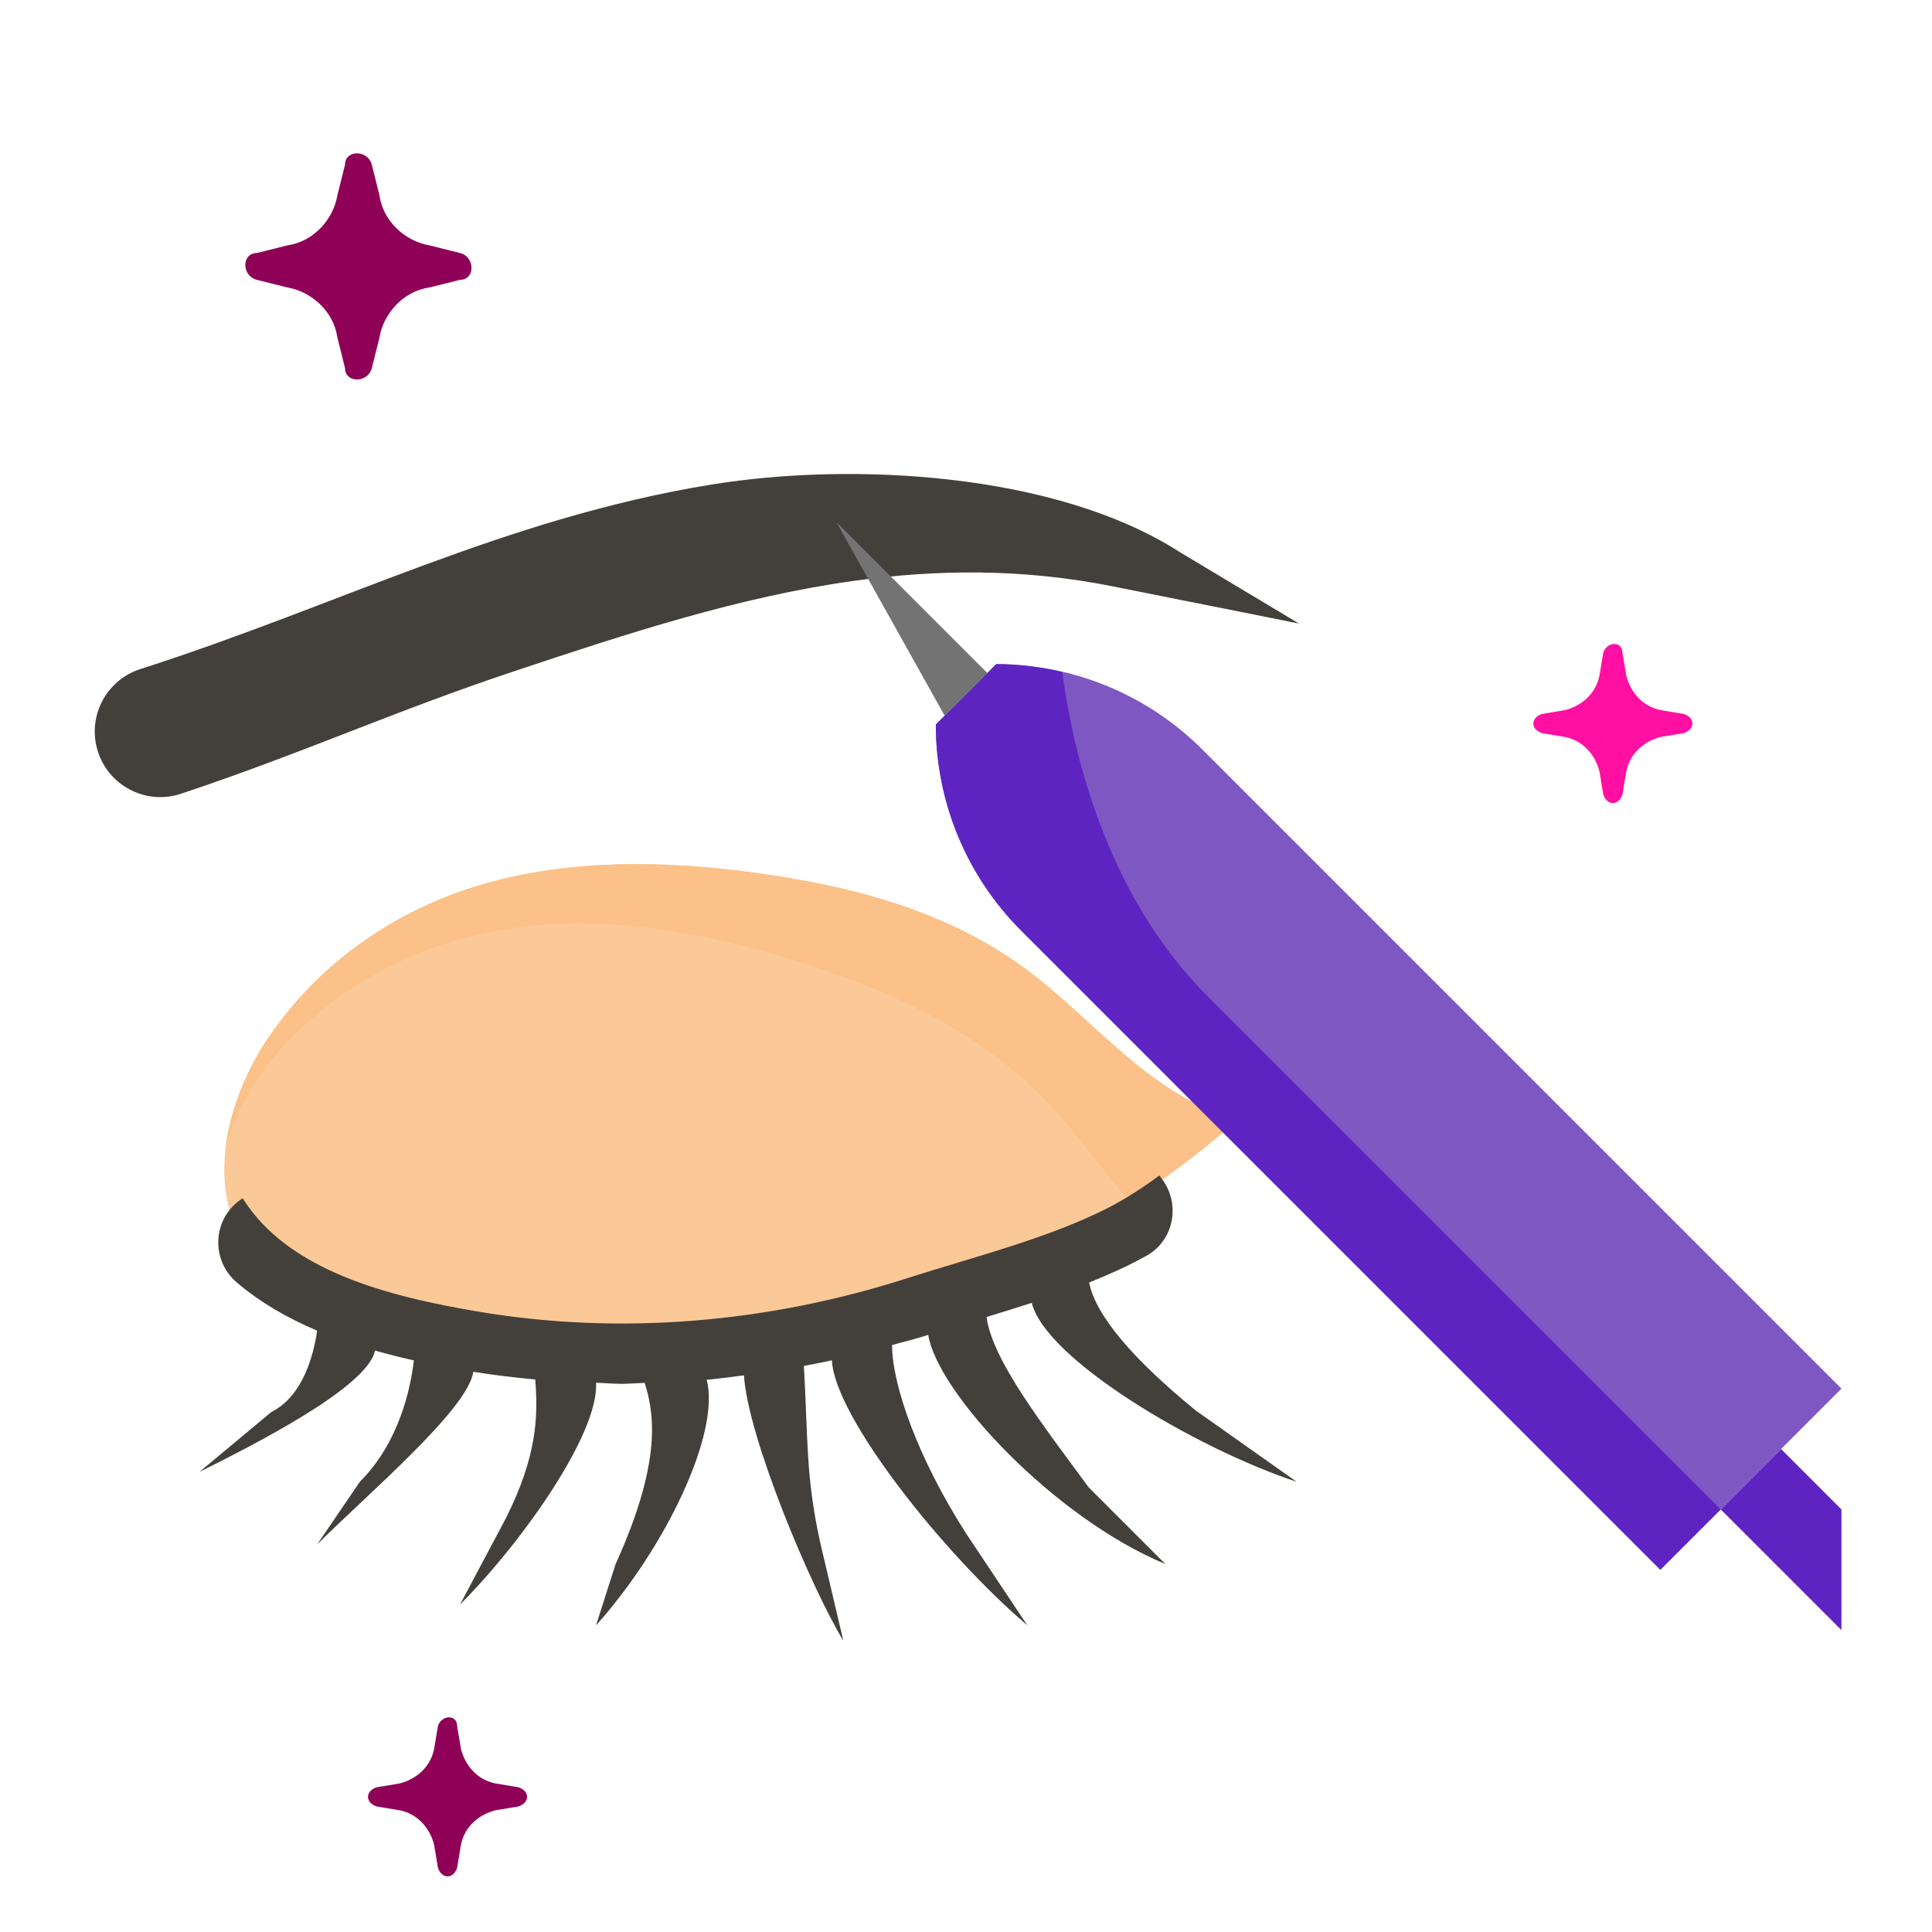 <svg width="63" height="63" viewBox="0 0 63 63" fill="none" xmlns="http://www.w3.org/2000/svg">
<path d="M33.623 31.729C31.189 29.862 28.228 29.005 25.233 28.548C22.249 28.092 19.167 27.966 16.238 28.698C14.216 29.204 12.312 30.179 10.75 31.564C9.967 32.258 9.272 33.052 8.693 33.924C7.396 35.878 6.603 38.854 8.22 40.923C9.008 41.933 10.199 42.569 11.409 42.928C12.694 43.309 13.975 43.714 15.252 43.929C19.749 44.683 24.491 44.256 28.821 42.864C33.269 41.433 36.816 39.64 40.361 36.513C37.578 35.761 35.807 33.404 33.623 31.729Z" fill="#FBC997"/>
<path d="M9.284 34.071C9.998 33.306 10.815 32.638 11.701 32.083C13.47 30.975 15.51 30.329 17.588 30.164C20.597 29.926 23.615 30.56 26.483 31.502C29.362 32.448 32.14 33.783 34.233 36.027C35.154 37.014 35.95 38.147 36.831 39.186C38.027 38.412 39.194 37.541 40.359 36.514C37.577 35.762 35.806 33.405 33.623 31.73C31.188 29.863 28.227 29.006 25.232 28.549C22.248 28.093 19.166 27.967 16.238 28.7C14.216 29.206 12.311 30.18 10.749 31.565C9.966 32.259 9.272 33.053 8.692 33.925C8.038 34.912 7.512 36.158 7.359 37.418C7.706 36.155 8.448 34.964 9.284 34.071Z" fill="#FBC188"/>
<path d="M60.047 53.156V49.219L58.078 47.25L56.109 49.219L60.047 53.156Z" fill="#5E24C2"/>
<path d="M38.448 17.989C34.418 15.411 27.796 15.054 23.204 15.8C16.484 16.891 11.037 19.75 4.578 21.817C3.504 22.16 2.881 23.279 3.154 24.372C3.456 25.581 4.723 26.277 5.905 25.882C9.906 24.549 12.783 23.216 16.784 21.882C20.489 20.646 24.098 19.467 27.806 18.946C30.552 18.561 33.354 18.534 36.29 19.121L42.356 20.333L38.448 17.989Z" fill="#43403C"/>
<path d="M39.375 24.609L39.206 24.44C37.423 22.657 35.005 21.656 32.484 21.656L31.5 22.641L30.516 23.625C30.516 26.146 31.517 28.564 33.299 30.346L33.469 30.516L54.141 51.188L56.109 49.219L58.078 47.25L60.047 45.281L39.375 24.609Z" fill="#7E57C2"/>
<path d="M39.375 32.484C36.09 29.2 35.002 24.61 34.638 21.914C33.937 21.75 33.217 21.656 32.484 21.656L31.5 22.641L30.516 23.625C30.516 26.146 31.517 28.564 33.299 30.346L33.469 30.516L54.141 51.188L56.109 49.219C52.125 45.234 43.149 36.258 39.375 32.484Z" fill="#5E24C2"/>
<path d="M42.279 48.317L39 46C37.004 44.374 35.737 42.928 35.514 41.82C35.928 41.655 36.339 41.478 36.743 41.283C36.959 41.178 37.175 41.066 37.39 40.946C38.274 40.453 38.505 39.279 37.903 38.465L37.805 38.331C37.142 38.821 36.516 39.207 35.891 39.507C34.436 40.208 32.821 40.694 31.257 41.166C30.698 41.334 30.142 41.501 29.595 41.677C24.996 43.157 20.171 43.537 15.634 42.776C12.648 42.275 9.396 41.443 7.914 39.074C6.936 39.686 6.843 41.07 7.721 41.819C8.493 42.477 9.386 42.987 10.342 43.391C10.223 44.199 9.877 45.528 8.853 46.04L6.5 48C8.139 47.18 11.993 45.251 12.228 44.04C12.648 44.159 13.07 44.266 13.496 44.361C13.39 45.263 13.022 47.031 11.736 48.317L10.342 50.362C11.967 48.736 15.269 45.949 15.433 44.732C16.101 44.841 16.775 44.92 17.454 44.983C17.552 46.23 17.5 47.5 16.5 49.5L15 52.323C17.022 50.301 19.534 46.742 19.436 45.09C19.716 45.098 19.993 45.125 20.274 45.125C20.522 45.125 20.773 45.101 21.022 45.095C21.393 46.247 21.5 47.855 20.072 51.008L19.436 53C21.732 50.439 23.497 46.699 23.043 44.993C23.448 44.957 23.854 44.899 24.26 44.848C24.379 46.852 26.451 51.784 27.5 53.5L26.748 50.308C26.273 48.151 26.351 46.976 26.214 44.54C26.519 44.482 26.824 44.425 27.128 44.359C27.205 46.182 30.762 50.669 33.5 53L31.5 50C29.931 47.547 29.095 45.177 29.089 43.861C29.458 43.756 29.831 43.669 30.197 43.551C30.221 43.543 30.246 43.536 30.269 43.529C30.57 45.418 34.38 49.499 38 51L35.5 48.5C34.018 46.485 32.343 44.331 32.171 42.945C32.66 42.798 33.151 42.643 33.645 42.484C34.094 44.324 38.995 47.232 42.279 48.317Z" fill="#43403C"/>
<path d="M27.273 17.023L30.803 23.337L32.195 21.945L27.273 17.023Z" fill="#737373"/>
<path d="M12.125 5.375L12.375 6.375C12.5 7.25 13.25 7.875 14 8L15 8.25C15.5 8.375 15.5 9.125 15 9.125L14 9.375C13.125 9.5 12.5 10.25 12.375 11L12.125 12C12 12.5 11.25 12.5 11.25 12L11 11C10.875 10.125 10.125 9.5 9.375 9.375L8.375 9.125C7.875 9 7.875 8.25 8.375 8.25L9.375 8C10.25 7.875 10.875 7.125 11 6.375L11.25 5.375C11.25 4.875 12 4.875 12.125 5.375Z" fill="#8F0057"/>
<path d="M52.906 21.281L53.031 22.031C53.156 22.531 53.531 23.031 54.156 23.156L54.906 23.281C55.281 23.406 55.281 23.781 54.906 23.906L54.156 24.031C53.656 24.156 53.156 24.531 53.031 25.156L52.906 25.906C52.781 26.281 52.406 26.281 52.281 25.906L52.156 25.156C52.031 24.656 51.656 24.156 51.031 24.031L50.281 23.906C49.906 23.781 49.906 23.406 50.281 23.281L51.031 23.156C51.531 23.031 52.031 22.656 52.156 22.031L52.281 21.281C52.406 20.906 52.906 20.906 52.906 21.281Z" fill="#FF0FA2"/>
<path d="M14.906 56.281L15.031 57.031C15.156 57.531 15.531 58.031 16.156 58.156L16.906 58.281C17.281 58.406 17.281 58.781 16.906 58.906L16.156 59.031C15.656 59.156 15.156 59.531 15.031 60.156L14.906 60.906C14.781 61.281 14.406 61.281 14.281 60.906L14.156 60.156C14.031 59.656 13.656 59.156 13.031 59.031L12.281 58.906C11.906 58.781 11.906 58.406 12.281 58.281L13.031 58.156C13.531 58.031 14.031 57.656 14.156 57.031L14.281 56.281C14.406 55.906 14.906 55.906 14.906 56.281Z" fill="#8F0057"/>
</svg>
